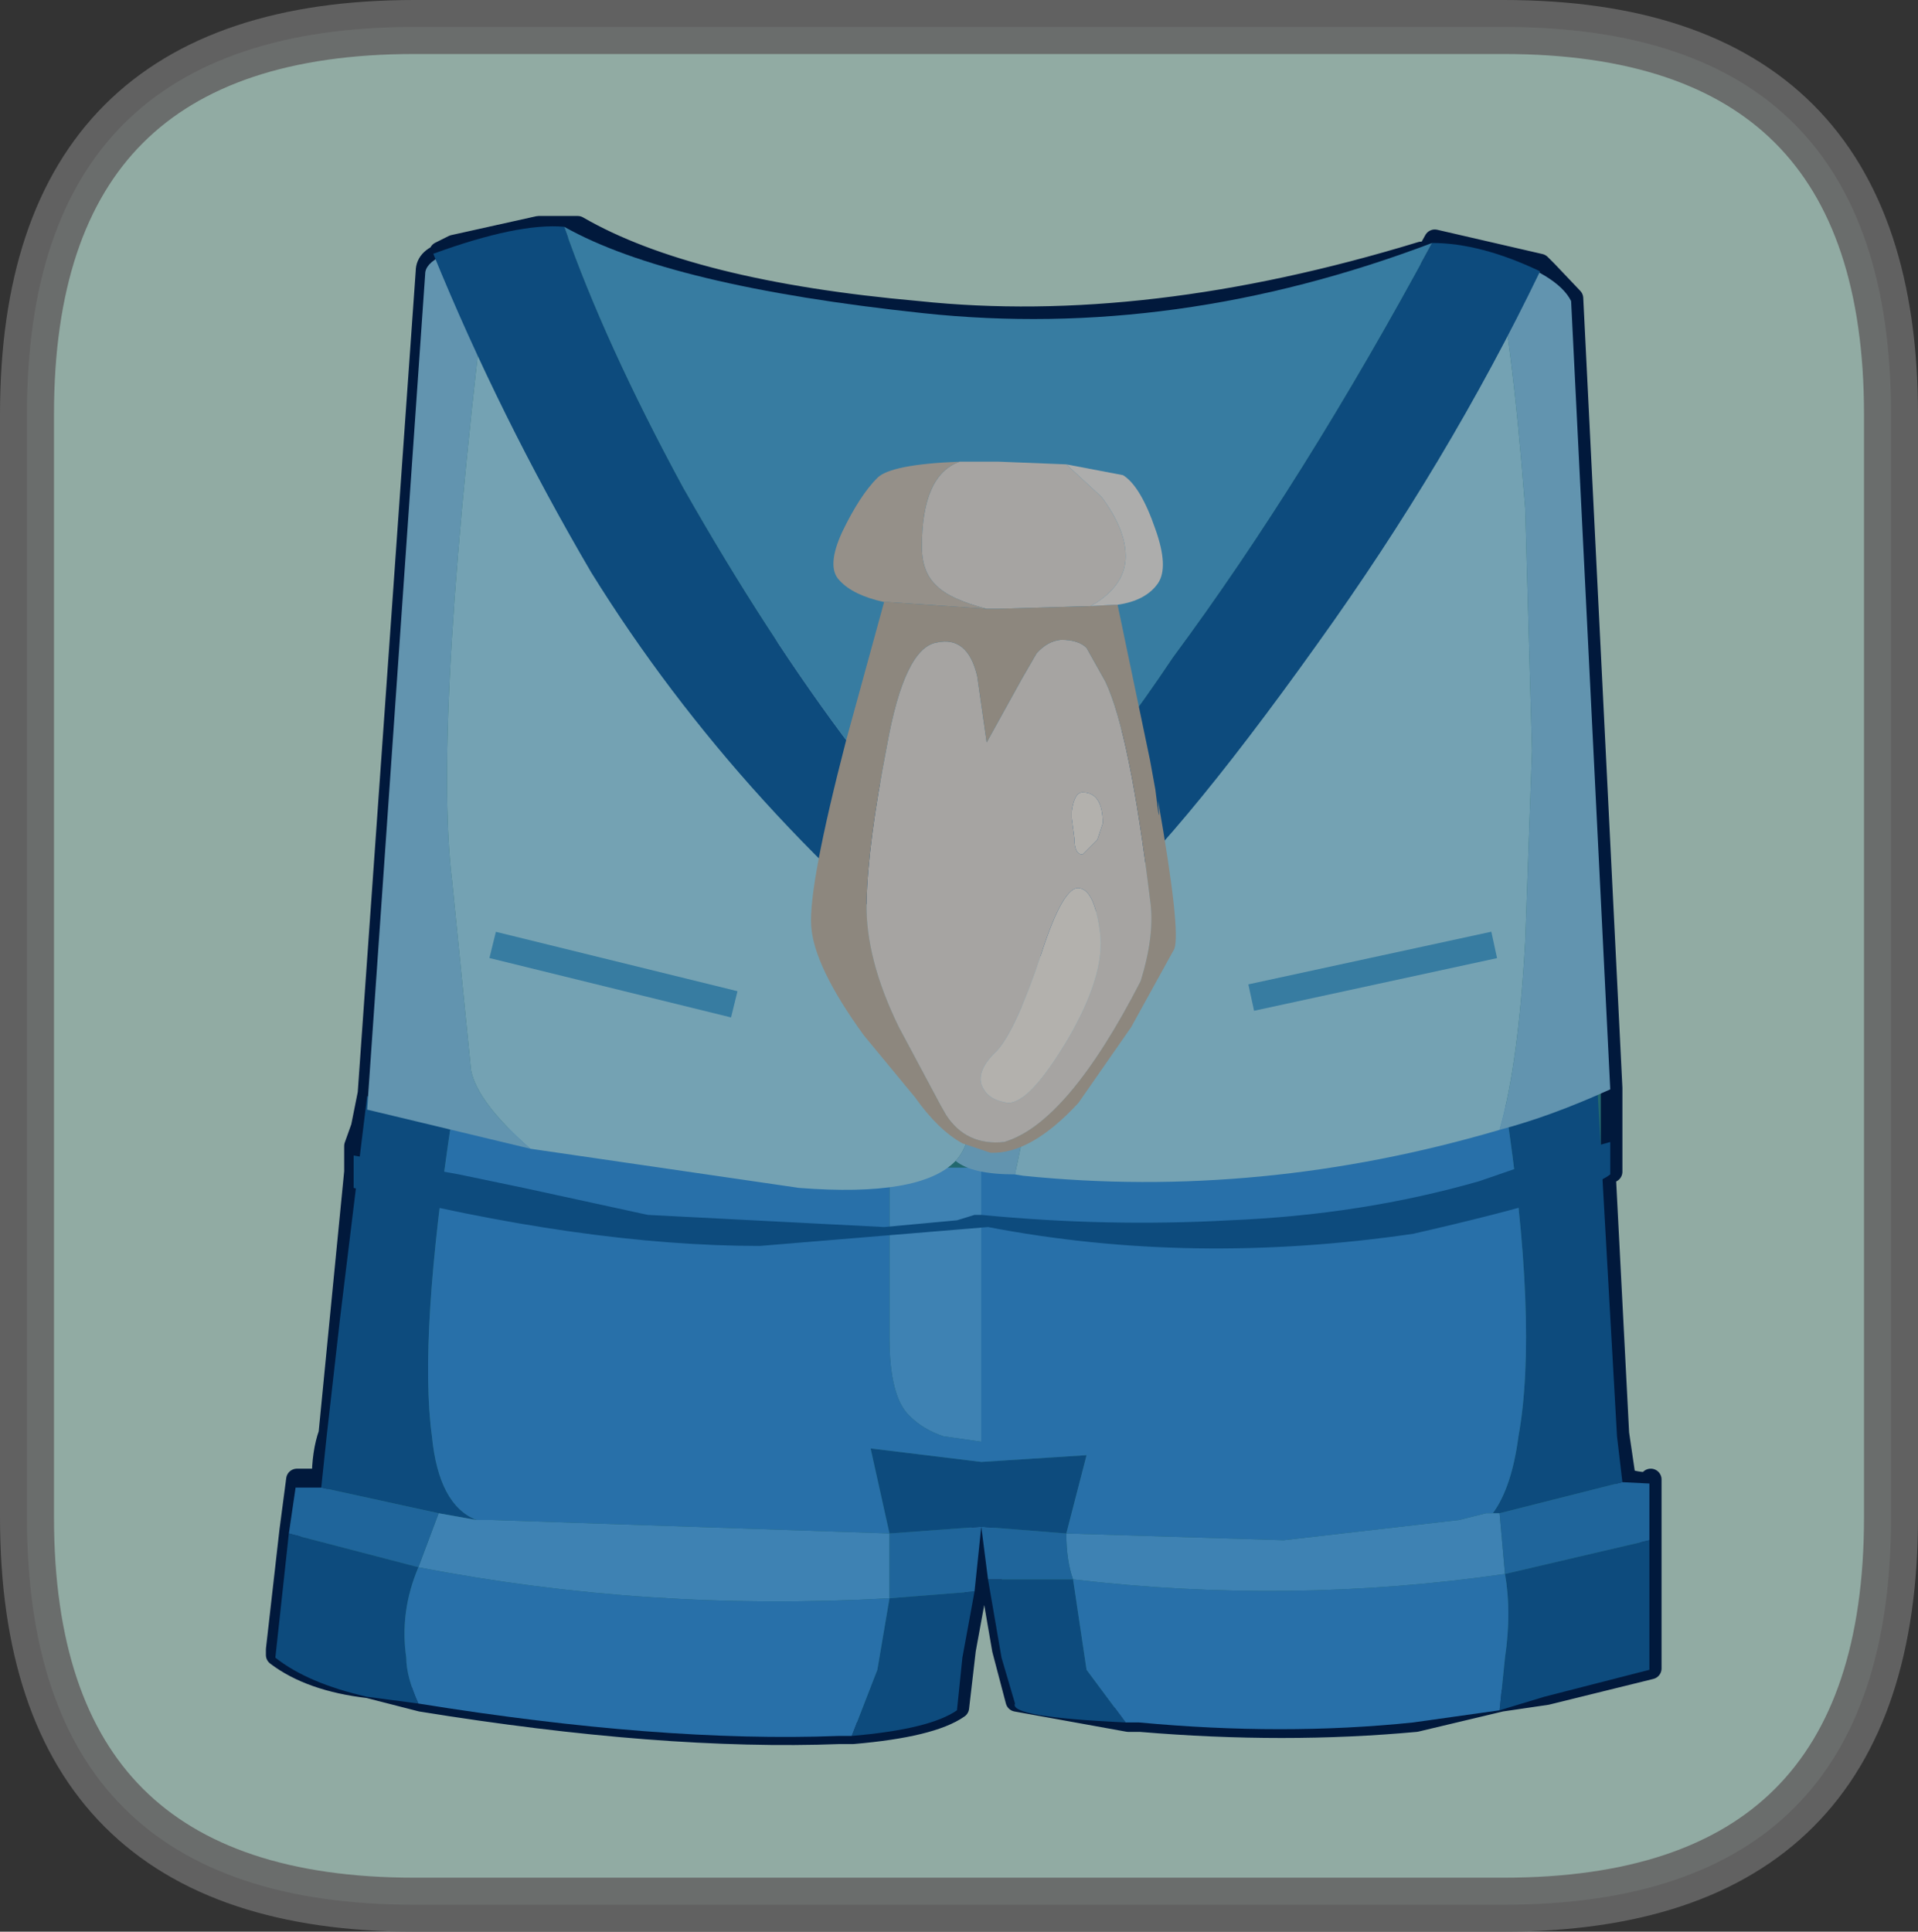 <?xml version="1.0" encoding="UTF-8" standalone="no"?>
<svg xmlns:xlink="http://www.w3.org/1999/xlink" height="71.55px" width="71.05px" xmlns="http://www.w3.org/2000/svg">
  <rect width="100%" height="100%" fill="#333333" stroke="none"/>
  <g transform="matrix(1.0, 0.0, 0.0, 1.0, 4.15, -0.2)">
    <path d="M51.55 1.2 Q65.9 1.2 65.9 15.55 L65.9 56.4 Q65.9 70.75 51.55 70.75 L11.2 70.75 Q-3.15 70.75 -3.15 56.4 L-3.15 15.55 Q-3.15 1.2 11.2 1.2 L51.55 1.2" fill="#cff3e8" fill-rule="evenodd" stroke="none"/>
    <path d="M48.75 9.55 L49.0 9.1 50.95 9.55 52.9 10.0 53.15 10.25 54.1 11.25 55.55 40.5 55.55 43.6 55.3 43.6 55.8 53.3 56.05 55.0 Q57.0 55.25 57.0 55.0 L57.0 57.15 57.0 61.3 57.0 62.0 53.15 62.95 51.45 63.2 48.3 63.95 Q43.45 64.4 38.1 63.95 L37.65 63.95 33.5 63.2 33.0 61.3 32.5 58.4 32.25 56.65 32.05 58.85 31.6 61.3 31.35 63.45 Q30.35 64.15 27.45 64.4 L26.95 64.4 Q20.4 64.65 11.45 63.2 L9.5 62.7 Q7.35 62.45 6.1 61.5 L6.1 61.3 6.6 56.9 6.85 55.0 7.8 55.0 Q7.8 54.0 8.05 53.3 L8.5 48.7 9.0 43.6 9.0 42.65 9.25 41.95 9.5 40.7 11.65 10.25 Q11.65 9.75 12.4 9.55 L12.15 9.55 12.65 9.3 15.8 8.6 17.25 8.6 Q21.4 11.0 29.85 11.75 38.35 12.65 48.5 9.55 L48.75 9.55" fill="#30949c" fill-rule="evenodd" stroke="none"/>
    <path d="M48.75 9.55 L49.0 9.1 50.95 9.55 52.9 10.0 53.15 10.25 54.1 11.25 55.55 40.5 55.55 43.6 55.3 43.6 55.8 53.3 56.05 55.0 Q57.0 55.25 57.0 55.0 L57.0 57.15 57.0 61.3 57.0 62.0 53.15 62.95 51.45 63.2 48.3 63.95 Q43.45 64.4 38.1 63.95 L37.65 63.95 33.5 63.2 33.0 61.3 32.5 58.4 32.25 56.65 32.05 58.85 31.6 61.3 31.35 63.45 Q30.35 64.15 27.45 64.4 L26.95 64.4 Q20.4 64.65 11.45 63.2 L9.5 62.7 Q7.35 62.45 6.1 61.5 L6.1 61.3 6.6 56.9 6.85 55.0 7.8 55.0 Q7.8 54.0 8.05 53.3 L8.5 48.7 9.0 43.6 9.0 42.65 9.25 41.95 9.5 40.7 11.65 10.25 Q11.65 9.75 12.4 9.55 L12.15 9.55 12.65 9.3 15.8 8.6 17.25 8.6 Q21.4 11.0 29.85 11.75 38.35 12.65 48.5 9.55 L48.75 9.55 Z" fill="none" stroke="#022356" stroke-linecap="round" stroke-linejoin="round" stroke-width="0.8"/>
    <path d="M51.6 41.05 L55.0 40.1 55.75 53.4 55.95 55.1 51.4 56.25 51.15 56.25 Q51.85 55.3 52.1 53.4 52.85 49.25 51.6 41.05 M56.95 57.25 L56.95 61.6 56.95 62.05 53.05 63.05 51.4 63.55 51.6 61.6 Q51.85 59.9 51.6 58.5 L56.95 57.25 M37.55 64.0 Q33.2 63.8 33.45 63.3 L32.95 61.6 32.45 58.7 35.6 58.7 36.1 62.05 37.55 64.0 M31.95 59.15 L31.5 61.6 31.3 63.55 Q30.3 64.25 27.4 64.5 L28.35 62.05 28.8 59.4 31.95 59.15 M11.35 63.3 L9.45 63.05 Q7.25 62.55 6.05 61.6 L6.55 57.0 11.35 58.25 Q10.65 59.9 10.9 61.6 10.9 62.3 11.35 63.3 M7.75 55.3 L7.95 53.4 8.45 49.0 9.45 40.8 12.6 41.55 Q11.35 49.75 11.85 53.4 12.1 55.95 13.5 56.5 L12.1 56.25 7.75 55.3 M35.35 57.0 L32.2 56.75 28.8 57.0 28.1 53.85 32.2 54.35 36.1 54.1 35.35 57.0" fill="#126bb2" fill-rule="evenodd" stroke="none"/>
    <path d="M51.15 56.25 L51.4 56.25 51.6 58.5 Q43.65 59.65 35.6 58.7 35.35 58.0 35.35 57.0 L43.4 57.25 49.9 56.5 50.9 56.25 51.15 56.25 M28.8 43.45 L31.5 43.45 32.2 43.45 32.2 53.4 32.2 53.6 30.8 53.4 Q30.05 53.15 29.55 52.65 28.8 51.95 28.8 49.75 L28.8 43.45 M28.8 57.0 L28.8 59.4 Q19.85 59.9 11.35 58.25 L12.1 56.25 13.5 56.5 13.55 56.5 14.05 56.5 28.8 57.0" fill="#59b9ff" fill-rule="evenodd" stroke="none"/>
    <path d="M51.6 41.05 Q52.85 49.25 52.1 53.4 51.85 55.3 51.15 56.25 L50.9 56.25 49.9 56.5 43.4 57.25 35.35 57.0 36.1 54.1 32.2 54.35 28.1 53.85 28.8 57.0 14.05 56.5 13.55 56.5 13.5 56.5 Q12.1 55.95 11.85 53.4 11.35 49.75 12.6 41.55 20.85 43.45 28.8 43.45 L28.8 49.75 Q28.8 51.95 29.55 52.65 30.05 53.15 30.8 53.4 L32.2 53.6 32.2 53.4 32.2 43.45 Q43.15 43.95 51.6 41.05 M51.4 63.55 L48.2 64.0 Q43.4 64.5 38.05 64.0 L37.55 64.0 36.1 62.05 35.6 58.7 Q43.65 59.65 51.6 58.5 51.85 59.9 51.6 61.6 L51.4 63.55 M27.4 64.5 L26.9 64.5 Q20.35 64.75 11.35 63.3 10.9 62.3 10.9 61.6 10.65 59.9 11.35 58.25 19.85 59.9 28.8 59.4 L28.35 62.05 27.4 64.5" fill="#39a0f1" fill-rule="evenodd" stroke="none"/>
    <path d="M51.4 56.25 L55.95 55.1 56.95 55.15 56.95 57.25 51.6 58.5 51.4 56.25 M32.45 58.7 L32.2 56.75 31.95 59.15 28.8 59.4 28.8 57.0 32.2 56.75 35.35 57.0 Q35.35 58.0 35.6 58.7 L32.45 58.7 M6.55 57.0 L6.8 55.3 7.75 55.3 12.1 56.25 11.35 58.25 6.55 57.0" fill="#2c90dd" fill-rule="evenodd" stroke="none"/>
    <path d="M51.4 42.05 Q52.1 39.6 52.35 35.05 L52.6 28.0 52.35 19.05 Q51.85 12.5 51.15 9.6 53.55 10.35 54.05 11.35 L55.5 40.55 Q53.3 41.55 51.4 42.05 M33.7 34.05 L33.7 35.5 33.7 42.5 33.45 43.7 Q31.85 43.7 31.25 43.2 31.75 42.65 31.75 41.8 L31.75 33.8 33.7 34.05 M14.05 9.15 Q11.85 26.8 12.6 32.85 L13.3 39.85 Q13.55 41.05 15.5 42.75 L9.45 41.3 11.6 10.35 Q11.6 9.6 14.05 9.15" fill="#8bd3fa" fill-rule="evenodd" stroke="none"/>
    <path d="M51.15 9.6 Q51.85 12.5 52.35 19.05 L52.6 28.0 52.35 35.05 Q52.1 39.6 51.4 42.05 42.55 44.65 33.75 43.75 L33.45 43.7 33.7 42.5 33.7 35.5 33.7 34.05 33.7 32.1 Q40.95 27.3 46.05 18.85 L50.9 9.6 51.15 9.6 M14.05 9.15 L15.75 8.7 Q20.1 19.8 26.65 26.05 L30.8 30.2 Q31.95 31.65 31.75 33.8 L31.75 41.8 Q31.75 42.65 31.25 43.2 29.95 44.55 25.45 44.2 L15.5 42.75 Q13.55 41.05 13.3 39.85 L12.6 32.85 Q11.85 26.8 14.05 9.15" fill="#a5e7ff" fill-rule="evenodd" stroke="none"/>
    <path d="M48.9 9.2 Q50.7 9.2 52.9 10.25 49.5 17.3 44.65 24.05 39.3 31.55 36.15 34.2 L32.25 37.35 Q23.3 30.35 17.75 21.4 14.35 15.6 11.9 9.6 15.05 8.45 16.75 8.6 18.25 12.9 21.15 18.25 24.3 23.8 27.45 27.95 30.85 32.3 32.75 31.55 34.95 31.05 39.3 24.55 44.15 18.0 48.9 9.2" fill="#126bb2" fill-rule="evenodd" stroke="none"/>
    <path d="M48.9 9.2 Q44.15 18.0 39.3 24.55 34.95 31.05 32.75 31.55 30.85 32.3 27.45 27.95 24.3 23.8 21.15 18.25 18.25 12.9 16.75 8.6 20.65 10.8 30.05 11.8 39.4 12.8 48.9 9.2" fill="#4eb0e5" fill-rule="evenodd" stroke="none"/>
    <path d="M52.1 43.45 L55.5 42.5 55.5 43.7 Q54.55 44.45 48.2 45.9 40.0 47.1 32.45 45.65 L24.0 46.35 Q17.45 46.35 8.95 44.2 L8.95 43.0 12.85 43.7 15.25 44.2 19.85 45.2 28.6 45.65 31.3 45.4 31.95 45.2 32.2 45.2 Q36.85 45.65 41.4 45.4 46.3 45.2 50.65 43.95 L52.1 43.45" fill="#126bb2" fill-rule="evenodd" stroke="none"/>
    <path d="M31.4 17.3 L32.85 17.3 35.35 17.4 36.65 18.6 Q37.55 19.8 37.55 20.8 37.55 21.8 36.5 22.5 L36.25 22.65 32.8 22.75 32.4 22.75 Q31.05 22.4 30.55 21.9 30.0 21.4 30.0 20.45 30.0 17.8 31.4 17.3 M36.1 24.2 L36.8 25.45 Q37.7 27.35 38.45 33.5 38.65 34.8 38.1 36.55 35.4 41.8 33.05 42.5 31.65 42.65 30.9 41.5 L30.7 41.15 29.15 38.25 Q27.9 35.7 27.95 33.6 28.0 31.45 28.7 27.85 29.35 24.2 30.55 24.0 31.7 23.75 32.05 25.25 L32.4 27.7 33.7 25.35 34.25 24.4 Q34.65 23.95 35.15 23.9 35.8 23.9 36.1 24.2 M35.55 30.25 L35.55 30.5 35.65 31.25 Q35.65 31.85 35.95 31.85 L36.5 31.3 36.7 30.7 Q36.7 29.55 35.95 29.55 35.65 29.55 35.55 30.25 M36.6 34.75 Q36.4 33.2 35.85 33.1 35.25 32.95 34.4 35.6 33.5 38.3 32.8 39.1 32.05 39.8 32.2 40.35 32.4 40.95 33.2 41.05 34.0 41.05 35.4 38.7 36.8 36.3 36.6 34.75" fill="#eceae7" fill-rule="evenodd" stroke="none"/>
    <path d="M28.6 22.5 Q27.45 22.25 26.95 21.7 26.45 21.2 27.05 19.9 27.7 18.55 28.35 17.9 28.85 17.4 31.4 17.3 30.0 17.8 30.0 20.45 30.0 21.4 30.55 21.9 31.05 22.4 32.4 22.75 L28.75 22.5 28.6 22.5" fill="#d4cdc3" fill-rule="evenodd" stroke="none"/>
    <path d="M37.25 22.6 L38.45 28.35 38.65 29.45 Q38.85 31.1 38.75 29.85 39.6 34.7 39.35 35.35 L37.75 38.25 35.8 41.05 Q34.05 42.95 32.55 42.9 L31.5 42.55 Q30.6 42.05 29.75 40.85 L27.85 38.55 Q26.0 36.0 25.9 34.5 25.8 33.0 27.2 27.6 L28.6 22.5 28.75 22.5 32.4 22.75 32.8 22.75 36.25 22.65 37.1 22.6 37.25 22.6 M36.1 24.2 Q35.8 23.9 35.15 23.9 34.65 23.95 34.25 24.4 L33.7 25.35 32.4 27.7 32.05 25.25 Q31.7 23.75 30.55 24.0 29.35 24.2 28.7 27.85 28.0 31.45 27.95 33.6 27.9 35.7 29.15 38.25 L30.7 41.15 30.9 41.5 Q31.65 42.65 33.05 42.5 35.4 41.8 38.1 36.55 38.65 34.8 38.45 33.5 37.7 27.35 36.8 25.45 L36.1 24.2" fill="#c9c0b3" fill-rule="evenodd" stroke="none"/>
    <path d="M35.55 30.25 Q35.65 29.55 35.95 29.55 36.7 29.55 36.7 30.7 L36.5 31.3 35.95 31.85 Q35.65 31.85 35.65 31.25 L35.55 30.5 35.55 30.25 M36.6 34.75 Q36.8 36.3 35.4 38.7 34.0 41.05 33.2 41.05 32.4 40.95 32.2 40.35 32.05 39.8 32.8 39.1 33.5 38.3 34.4 35.6 35.25 32.95 35.85 33.1 36.4 33.2 36.6 34.75" fill="#fffcf7" fill-rule="evenodd" stroke="none"/>
    <path d="M35.35 17.4 L37.45 17.8 Q38.1 18.2 38.65 19.8 39.15 21.2 38.75 21.8 38.3 22.45 37.25 22.6 L37.1 22.6 36.25 22.65 36.5 22.5 Q37.55 21.8 37.55 20.8 37.55 19.8 36.65 18.6 L35.35 17.4" fill="#f7f7f5" fill-rule="evenodd" stroke="none"/>
    <path d="M51.2 35.2 L42.2 37.15" fill="none" stroke="#4eb0e5" stroke-linecap="butt" stroke-linejoin="miter" stroke-miterlimit="3.0" stroke-width="1.0"/>
    <path d="M14.1 35.2 L23.05 37.4" fill="none" stroke="#4eb0e5" stroke-linecap="butt" stroke-linejoin="round" stroke-width="1.0"/>
    <path d="M51.55 1.2 Q65.9 1.2 65.9 15.55 L65.9 56.4 Q65.9 70.75 51.55 70.75 L11.2 70.75 Q-3.15 70.75 -3.15 56.4 L-3.15 15.55 Q-3.15 1.2 11.2 1.2 L51.55 1.2" fill="#000000" fill-opacity="0.298" fill-rule="evenodd" stroke="none"/>
    <path d="M51.55 1.2 L11.2 1.2 Q-3.15 1.2 -3.15 15.55 L-3.15 56.4 Q-3.15 70.75 11.2 70.75 L51.55 70.75 Q65.9 70.75 65.9 56.4 L65.9 15.55 Q65.9 1.2 51.55 1.2 Z" fill="none" stroke="#666666" stroke-linecap="round" stroke-linejoin="round" stroke-opacity="0.902" stroke-width="2.0"/>
  </g>
</svg>
